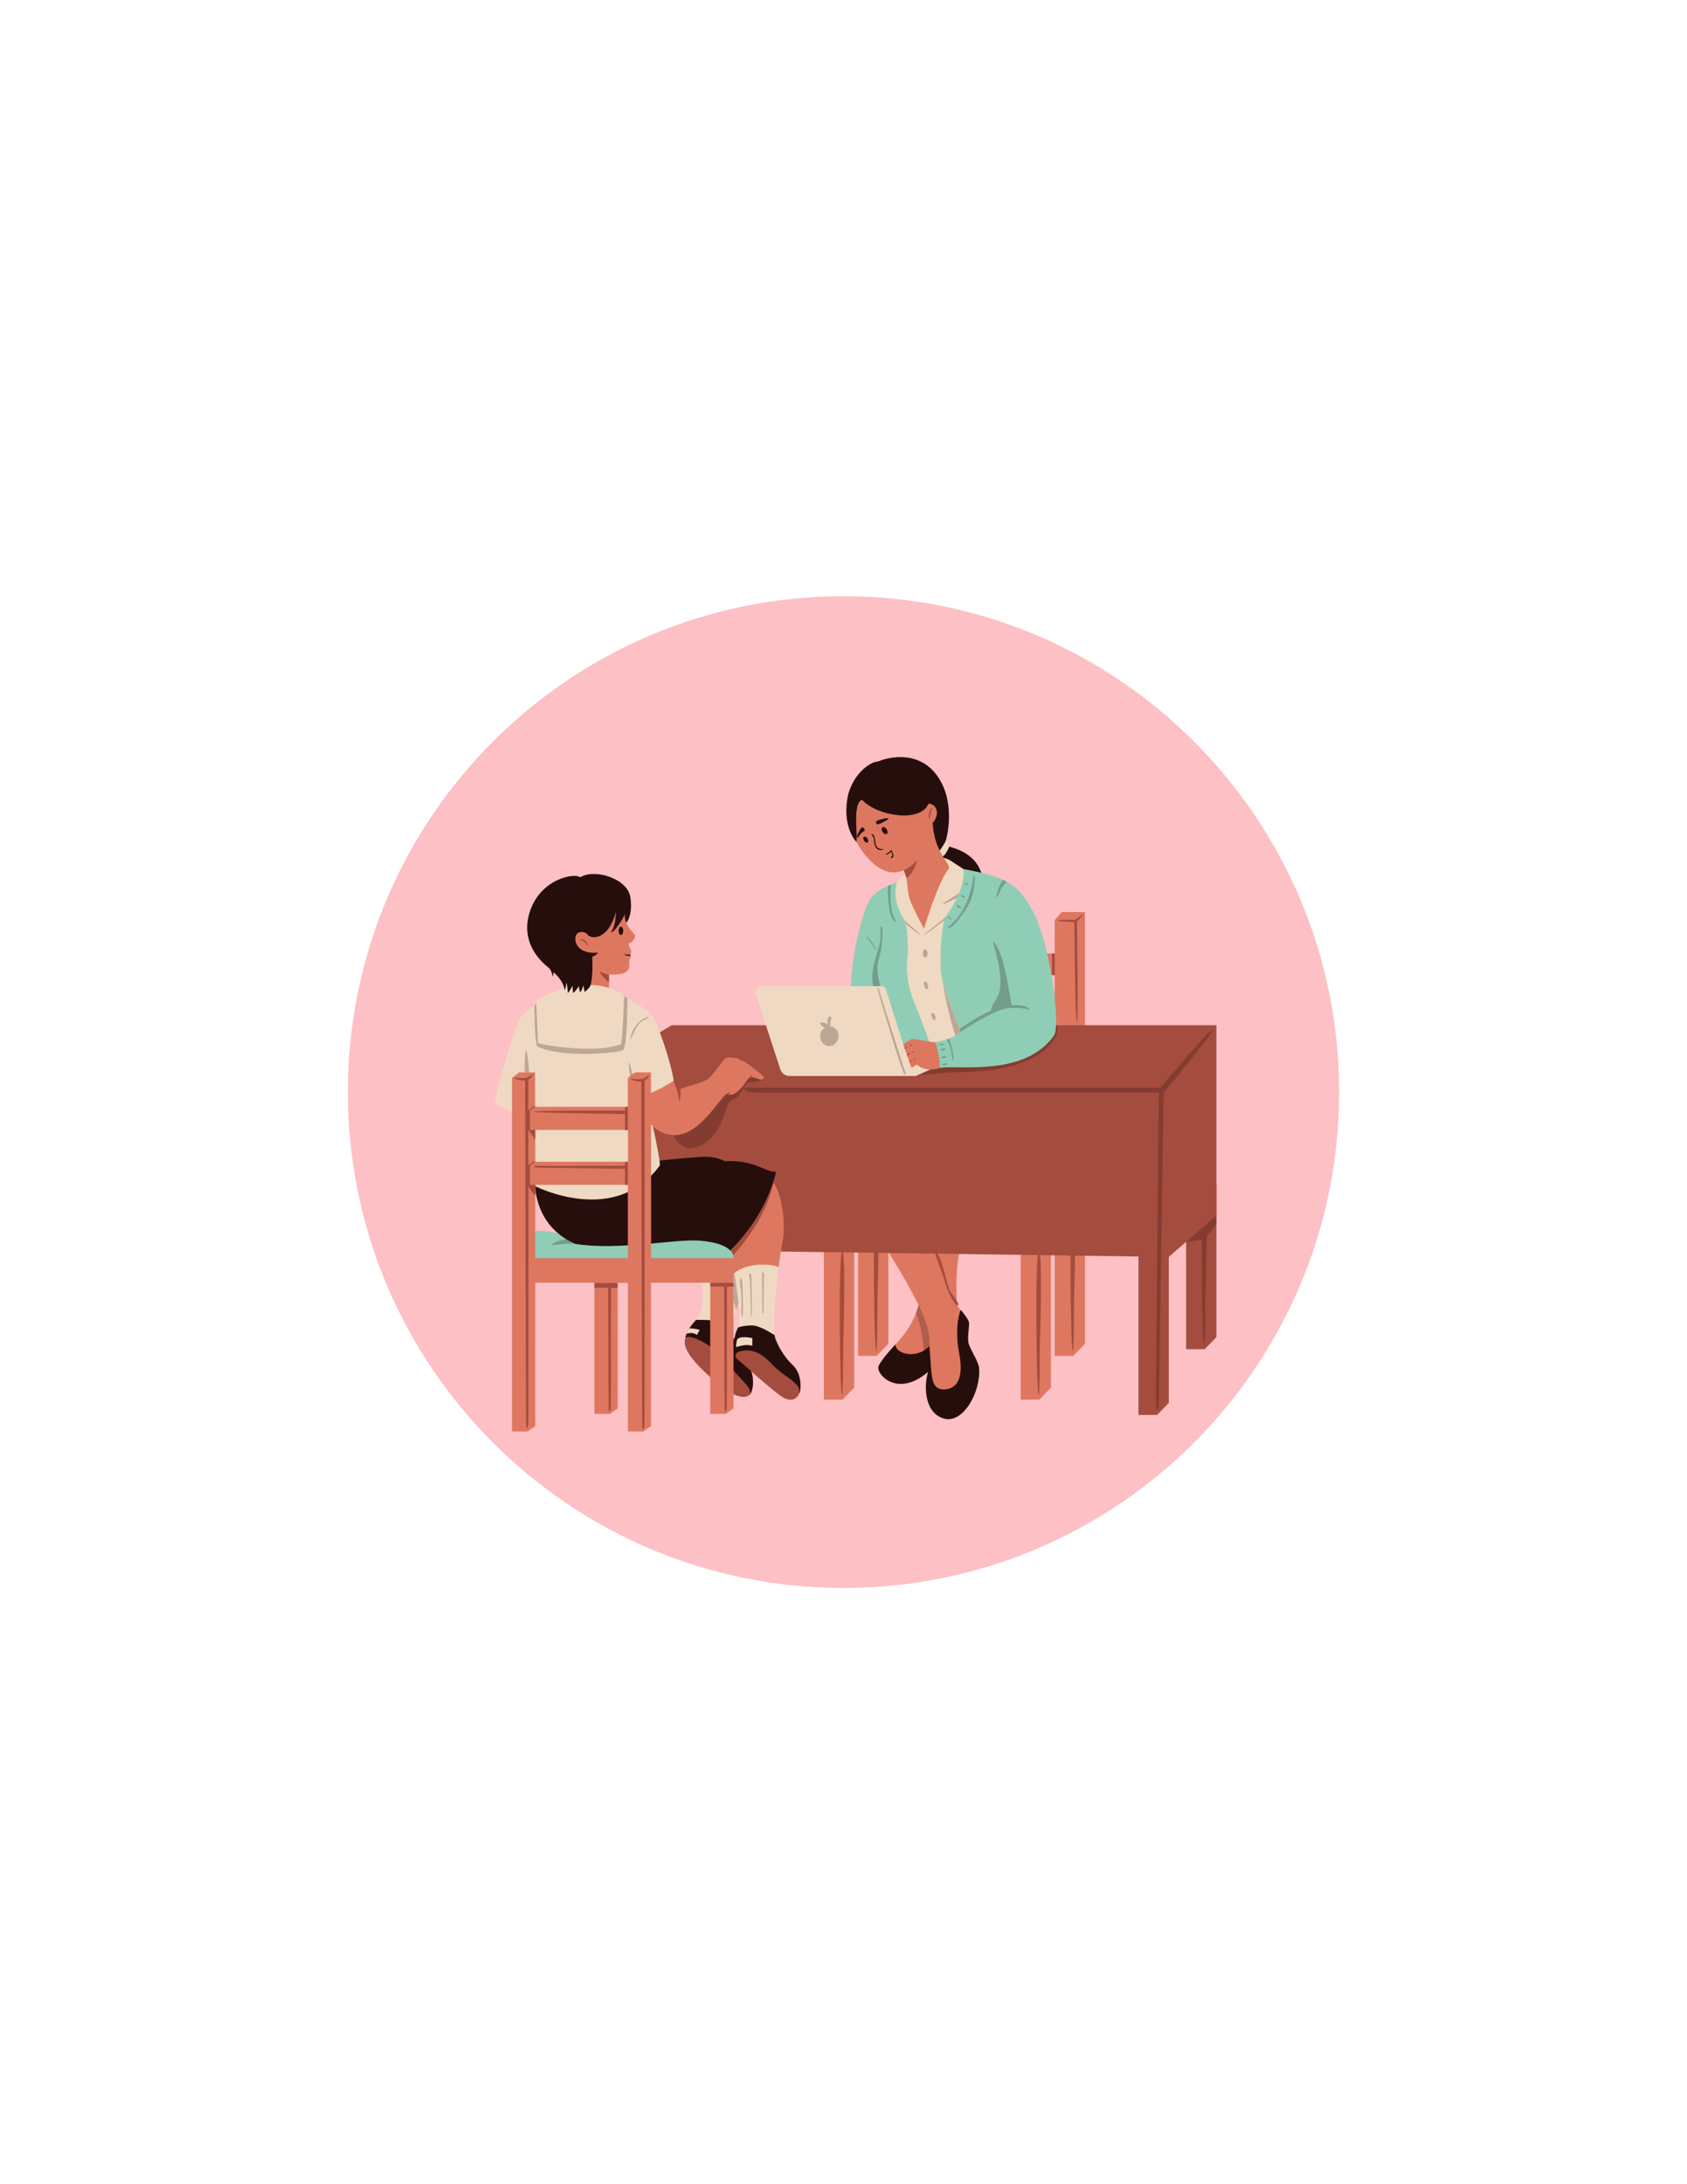<svg xmlns="http://www.w3.org/2000/svg" xmlns:xlink="http://www.w3.org/1999/xlink" width="816" zoomAndPan="magnify" viewBox="0 0 612 792" height="1056" preserveAspectRatio="xMidYMid meet" version="1.0"><defs><clipPath id="2fea581bac"><path d="M 126.199 216.199 L 485.801 216.199 L 485.801 575.801 L 126.199 575.801 Z M 126.199 216.199 " clip-rule="nonzero"/></clipPath><clipPath id="18a1d91233"><path d="M 306 216.199 C 206.699 216.199 126.199 296.699 126.199 396 C 126.199 495.301 206.699 575.801 306 575.801 C 405.301 575.801 485.801 495.301 485.801 396 C 485.801 296.699 405.301 216.199 306 216.199 " clip-rule="nonzero"/></clipPath><clipPath id="c3259b67a7"><path d="M 217 371 L 441.328 371 L 441.328 456 L 217 456 Z M 217 371 " clip-rule="nonzero"/></clipPath><clipPath id="b13ccc7743"><path d="M 264 429 L 441.328 429 L 441.328 514 L 264 514 Z M 264 429 " clip-rule="nonzero"/></clipPath><clipPath id="eb00f9f12d"><path d="M 179.578 304 L 350 304 L 350 489 L 179.578 489 Z M 179.578 304 " clip-rule="nonzero"/></clipPath><clipPath id="81c63d0cc2"><path d="M 190 317 L 441.328 317 L 441.328 512 L 190 512 Z M 190 317 " clip-rule="nonzero"/></clipPath><clipPath id="9a6129c0c2"><path d="M 185 290 L 345 290 L 345 519.207 L 185 519.207 Z M 185 290 " clip-rule="nonzero"/></clipPath></defs><rect x="-61.2" width="734.4" fill="#ffffff" y="-79.2" height="950.4" fill-opacity="1"/><rect x="-61.2" width="734.4" fill="#ffffff" y="-79.2" height="950.4" fill-opacity="1"/><rect x="-61.2" width="734.4" fill="#ffffff" y="-79.2" height="950.4" fill-opacity="1"/><g clip-path="url(#2fea581bac)"><g clip-path="url(#18a1d91233)"><path fill="#fcc0c5" d="M 126.199 216.199 L 485.801 216.199 L 485.801 575.801 L 126.199 575.801 Z M 126.199 216.199 " fill-opacity="1" fill-rule="nonzero"/></g></g><path fill="#8fcdb6" d="M 190.355 447.195 C 190.355 447.195 196.008 444.215 208.723 449.234 C 217.566 452.684 250.535 443.379 257.023 445.992 C 260.738 446.723 264.035 450.488 265.395 453.574 C 265.867 454.566 273.559 460.996 273.559 461.727 C 273.559 462.043 265.137 456.969 263.305 457.391 C 250.012 460.316 193.445 464.445 191.664 459.062 C 189.625 452.945 190.355 447.195 190.355 447.195 Z M 190.355 447.195 " fill-opacity="1" fill-rule="nonzero"/><path fill="#260e0d" d="M 348.547 475.008 C 348.547 475.008 351.113 477.934 351.477 479.348 C 351.844 480.758 350.691 485.148 351.477 487.449 C 352.262 489.75 355.09 493.984 355.191 496.074 C 355.875 504.754 349.281 516.727 342.059 514.27 C 334.836 511.809 335.309 501.301 336.723 497.434 C 325.367 507.156 317.57 498.008 318.719 495.344 C 319.871 492.676 324.895 487.449 324.895 487.449 Z M 267.91 481.227 C 266.863 482.535 266.391 485.672 266.391 485.672 L 265.449 484.051 C 265.031 483.32 264.297 482.168 263.879 481.438 C 263.723 481.176 263.566 480.863 263.355 480.652 C 263.094 480.34 262.727 480.184 262.414 479.922 C 261.578 479.293 261.105 478.301 260.531 477.465 C 259.953 476.629 259.066 475.789 258.02 475.738 C 257.652 475.738 257.285 475.844 256.918 475.949 C 255.246 476.469 253.883 477.465 252.574 478.562 C 252.574 478.562 248.914 482.168 248.598 485.305 C 248.598 485.305 269.637 506.793 271.727 505.852 C 273.297 505.172 273.82 499.316 272.148 496.492 C 275.078 495.188 289.312 505.852 289.938 505.223 C 290.566 504.598 291.195 498.324 287.586 494.977 C 283.973 491.633 281.305 486.402 280.938 484.051 C 278.898 477.777 268.953 479.922 267.91 481.227 Z M 267.91 481.227 " fill-opacity="1" fill-rule="nonzero"/><path fill="#de7760" d="M 393.602 330.719 L 393.602 383.988 L 382.613 383.988 L 382.613 353.617 L 351.27 353.617 L 351.27 345.773 L 382.613 345.773 L 382.613 333.594 L 385.176 330.719 Z M 311.289 491.633 L 318.039 491.633 L 322.277 487.238 L 322.277 431.719 L 311.289 431.719 Z M 298.887 507.523 L 305.637 507.523 L 309.875 503.133 L 309.875 447.559 L 298.887 447.559 Z M 370.266 507.523 L 377.016 507.523 L 381.254 503.133 L 381.254 447.559 L 370.266 447.559 Z M 382.613 491.633 L 389.363 491.633 L 393.602 487.238 L 393.602 431.719 L 382.613 431.719 Z M 335.465 445.992 C 335.359 446.203 335.203 447.926 334.992 450.383 C 330.809 450.957 322.332 453.992 322.332 453.992 C 322.332 453.992 329.344 465.125 333.215 473.281 C 332.43 476.418 330.336 481.805 324.844 487.5 C 324.633 490.691 332.324 493.25 337.141 488.078 C 337.508 491.684 337.609 494.871 337.82 496.809 C 338.188 500.309 338.449 503.812 342.426 503.812 C 346.402 503.812 349.906 500.676 347.973 490.793 C 346.035 480.914 348.496 475.008 348.496 475.008 C 348.129 474.59 347.656 474.012 347.188 473.387 C 346.926 468.629 346.402 457.703 349.07 450.277 C 351.895 442.387 335.832 445.262 335.465 445.992 Z M 335.465 445.992 " fill-opacity="1" fill-rule="nonzero"/><g clip-path="url(#c3259b67a7)"><path fill="#a44c3d" d="M 219.66 434.91 L 217.148 387.805 L 243.629 371.758 L 441.273 371.758 L 441.273 440.66 L 424.008 455.77 L 274.031 453.676 Z M 219.66 434.91 " fill-opacity="1" fill-rule="nonzero"/></g><path fill="#de7760" d="M 283.766 451.012 C 283.293 453.363 282.875 456.293 282.457 459.426 C 266.391 474.535 254.668 465.23 254.461 463.402 C 254.406 462.773 254.355 462.355 254.355 462.355 C 254.355 462.355 254.93 462.145 258.594 459.219 C 261.473 458.121 266.129 456.188 266.129 456.188 C 266.129 455.82 266.078 455.508 266.023 455.191 C 275.496 442.125 276.961 439.457 280.414 429 C 282.09 429.523 285.754 440.922 283.766 451.012 Z M 283.766 451.012 " fill-opacity="1" fill-rule="nonzero"/><g clip-path="url(#b13ccc7743)"><path fill="#a44c3d" d="M 264.977 453.414 C 270.684 447.664 276.91 439.457 280.363 429 C 280.625 429.055 278.637 441.289 265.973 455.191 C 265.816 454.512 265.5 453.938 264.977 453.414 Z M 424.008 453.156 L 413.016 453.156 L 413.016 513.066 L 419.766 513.066 L 424.008 508.676 Z M 441.273 429.316 L 430.285 429.316 L 430.285 489.227 L 437.035 489.227 L 441.273 484.836 Z M 441.273 429.316 " fill-opacity="1" fill-rule="nonzero"/></g><path fill="#260e0d" d="M 337.141 488.023 C 336.512 488.703 335.832 489.277 335.098 489.695 C 334.891 486.246 334.211 480.602 332.273 476.156 C 332.691 475.059 333.004 474.066 333.215 473.23 C 333.266 473.23 337.926 482.168 337.141 488.023 Z M 332.168 390.105 C 332.168 390.105 338.449 389.113 345.879 388.852 C 353.309 388.59 376.176 388.852 383.137 375.52 C 383.66 374.16 383.816 372.906 383.766 371.809 L 340.07 371.809 Z M 332.168 390.105 " fill-opacity="0.247" fill-rule="nonzero"/><path fill="#a44c3d" d="M 268.012 490.113 C 273.613 488.496 277.066 491.473 280.414 495.027 C 283.766 498.586 288.789 500.781 289.781 503.34 C 290.777 505.902 287.949 509.512 283.293 506.215 C 278.637 502.922 270.105 494.926 267.961 493.305 C 265.293 491.215 268.012 490.113 268.012 490.113 Z M 262.047 503.027 C 267.332 507.262 271.832 507.262 272.148 505.016 C 272.461 502.766 267.805 499.578 263.199 493.461 C 258.594 487.293 249.277 483.215 248.598 485.305 C 247.344 489.07 251.895 494.82 262.047 503.027 Z M 389.73 334.324 C 389.73 334.324 390.043 371.391 390.672 370.816 C 391.301 370.242 390.672 334.168 390.672 334.168 C 390.672 334.168 393.184 331.711 392.816 331.605 C 392.453 331.504 390.516 333.543 389.781 333.543 C 389.051 333.543 383.766 333.543 383.766 333.543 C 382.719 334.168 389.73 334.324 389.73 334.324 Z M 381.672 345.723 L 381.672 353.562 L 382.613 353.562 C 382.613 353.562 382.664 345.93 382.613 345.723 Z M 381.672 345.723 " fill-opacity="1" fill-rule="nonzero"/><path fill="#260e0d" d="M 356.344 318.016 C 356.188 318.641 355.559 319.059 354.879 319.164 C 354.25 319.32 353.57 319.219 352.941 319.113 C 350.328 318.746 347.711 318.539 345.094 318.434 C 342.688 318.383 340.121 318.383 338.027 317.125 C 336.93 316.445 336.094 315.504 335.098 314.668 C 334.156 313.832 333.004 313.102 331.699 313.102 C 330.285 313.047 328.977 313.887 327.668 314.461 C 325.105 315.504 321.91 315.453 319.66 313.781 C 318.773 313.152 318.039 312.266 317.309 311.48 C 315.215 309.18 313.066 307.035 310.555 305.156 C 310.555 305.156 305.062 299.457 307.781 287.746 C 310.453 278.91 316.941 275.984 318.457 276.141 C 324.059 273.84 334.574 272.586 340.699 282.359 C 346.82 292.137 343.211 304.477 343.211 304.477 C 343.211 304.477 342.688 306.461 344.359 306.984 C 346.035 307.508 353.203 309.18 355.715 315.766 C 356.031 316.551 356.605 317.23 356.344 318.016 Z M 208.828 451.062 C 224.316 453.52 245.094 449.18 253.727 449.859 C 259.59 450.332 263.25 451.637 264.926 453.469 C 271.363 446.984 278.48 437.418 281.566 424.926 C 277.434 425.082 274.082 420.531 262.938 421.055 C 262.938 421.055 259.484 419.07 254.406 419.488 C 249.332 419.906 237.086 420.691 233.215 422.047 L 194.125 430.047 C 194.176 430.047 194.07 444.844 208.828 451.062 Z M 208.828 451.062 " fill-opacity="1" fill-rule="nonzero"/><path fill="#8fcdb6" d="M 349.594 315.141 C 366.707 318.223 370.211 321.465 375.812 332.652 C 382.09 347.969 384.496 372.281 382.402 375.469 C 371.625 390.578 348.129 386.027 340.855 387.23 C 340.855 387.23 309.457 381.168 308.672 364.648 C 307.887 348.129 312.965 330.613 315.477 326.328 C 317.988 322.039 325.418 319.949 325.418 319.949 L 330.18 318.852 Z M 349.594 315.141 " fill-opacity="1" fill-rule="nonzero"/><g clip-path="url(#eb00f9f12d)"><path fill="#efd9c2" d="M 343.156 304.734 C 343.156 304.734 344.309 306.199 344.359 306.984 C 344.359 306.984 343.156 310.07 342.059 310.434 C 340.906 310.801 340.488 309.023 340.488 309.023 C 340.488 309.023 343 305.52 343.156 304.734 Z M 328.402 316.5 C 328.402 316.707 325.418 320 325.418 320 C 325.418 320 323.062 325.543 327.824 333.125 C 329.395 335.32 329.605 344.992 329.188 347.188 C 328.766 349.383 328.766 356.336 331.383 362.766 C 334.051 369.195 337.191 377.926 337.191 377.926 C 337.191 377.926 343.891 378.137 348.547 374.059 C 348.547 374.059 342.477 359.734 341.484 353.406 C 340.488 347.133 342.059 333.332 342.895 332.496 C 343.734 331.66 350.43 322.25 349.543 315.141 C 349.543 315.141 345.406 312.473 344.832 312.055 C 344.258 311.637 342.426 311.062 342.426 311.062 Z M 335.777 382.891 L 327.719 378.711 L 321.336 358.582 C 321.125 357.957 320.605 357.59 319.977 357.59 L 276.438 357.59 C 274.867 357.59 273.719 359.156 274.238 360.676 L 283.082 387.754 C 283.555 389.219 284.914 390.16 286.434 390.16 L 332.273 390.16 L 337.348 387.859 Z M 244.414 391.883 C 243.156 384.043 238.344 370.504 236.512 368.148 C 234.68 365.797 226.41 361.301 226.41 361.301 C 226.41 361.301 225.68 360.414 225.262 360.047 C 224.84 359.68 220.863 358.27 220.863 358.27 C 220.863 358.27 210.922 354.086 208.672 354.504 C 206.422 354.922 205.008 355.027 204.59 358.164 C 204.59 358.164 197.105 360.934 195.117 362.555 L 194.594 364.176 C 194.594 364.176 189.832 367.051 188.523 369.406 C 187.27 371.703 180.152 393.715 179.578 399.777 C 179.578 399.777 183.449 403.176 190.617 404.797 L 194.125 430.098 C 194.125 430.098 223.062 445 239.391 422.57 C 239.391 418.703 234.887 399.777 234.887 399.777 Z M 282.457 459.426 C 281.094 458.906 279.578 458.695 278.113 458.59 C 273.508 458.328 268.535 459.324 265.238 462.562 C 264.664 463.141 264.141 463.715 263.461 464.133 C 261.316 465.281 258.805 463.871 256.395 463.504 C 255.77 463.402 255.141 463.402 254.512 463.453 C 254.723 465.336 255.086 469.359 254.879 472.445 C 254.723 474.691 252.574 478.613 252.574 478.613 C 252.574 478.613 255.035 478.508 257.598 478.719 C 260.164 478.926 265.449 484.102 265.449 484.102 C 264.875 480.34 267.91 472.395 267.91 472.395 C 268.59 474.641 267.91 481.281 267.91 481.281 C 267.91 481.281 269.898 480.602 272.828 480.602 C 275.758 480.602 280.938 484.102 280.938 484.102 C 280.469 481.906 281.199 469.621 282.457 459.426 Z M 267.02 488.496 C 267.02 488.496 270.316 487.188 272.934 487.973 L 272.934 485.199 C 272.934 485.199 267.75 484 267.281 486.09 C 267.227 486.508 266.914 488.078 267.02 488.496 Z M 252.836 484.051 L 253.832 482.223 C 253.832 482.223 251.789 481.594 250.012 481.699 C 249.594 482.324 249.227 483.004 248.965 483.684 C 249.438 483.477 251.215 482.902 252.836 484.051 Z M 252.836 484.051 " fill-opacity="1" fill-rule="nonzero"/></g><path fill="#260e0d" d="M 214.27 357.223 C 214.113 357.957 212.281 359.68 212.125 359.629 C 211.969 359.578 211.656 357.277 211.656 357.277 C 211.656 357.277 210.871 359.734 210.504 359.68 C 210.137 359.629 210.031 357.59 210.031 357.59 C 210.031 357.59 208.254 360.098 207.992 359.996 C 207.73 359.891 207.73 357.434 207.73 357.434 C 207.73 357.434 206.211 360.152 206.055 359.996 C 205.898 359.891 206.055 358.426 205.48 356.336 C 205.48 356.336 205.113 359.262 204.801 358.898 C 204.379 355.395 200.77 352.52 200.77 352.52 C 200.77 352.52 200.719 354.035 200.562 354.035 C 200.402 354.035 200.195 351.945 199.199 351.055 C 198.207 350.168 188.367 343.215 192.082 330.98 C 195.801 318.746 208.359 316.344 210.504 318.121 C 215.734 314.824 227.613 318.59 228.66 325.23 C 229.707 331.867 227.25 334.586 227.25 334.586 " fill-opacity="1" fill-rule="nonzero"/><g clip-path="url(#81c63d0cc2)"><path fill="#260e0d" d="M 362.832 358.008 C 363.148 353.98 362.57 349.695 360.375 342.273 C 359.852 340.391 361.473 342.273 363.043 346.191 C 364.457 349.695 366.602 361.93 367.02 364.492 C 373.09 364.23 373.824 366.215 373.246 366.109 C 372.617 366.008 369.531 364.855 364.508 365.797 C 359.535 366.789 348.547 374.109 348.547 374.109 C 347.918 374.633 347.293 375.102 346.609 375.52 C 344.359 369.039 342.688 360.516 341.848 355.5 C 343.262 361.195 346.871 370.188 348.078 373.117 C 348.078 373.117 353.727 369.039 359.484 366.477 C 359.797 363.551 362.52 362.035 362.832 358.008 Z M 361.945 325.02 C 362.309 324.234 362.625 323.398 362.988 322.617 C 363.512 321.52 364.297 320.523 365.242 319.738 C 364.82 319.531 364.402 319.27 363.934 319.059 C 362.57 320.84 361.734 323.035 361.473 325.23 C 361.684 325.387 361.84 325.176 361.945 325.02 Z M 344.047 336.051 C 343.262 336.941 345.145 336.68 347.188 334.062 C 349.227 331.449 352.211 328 353.152 322.93 C 354.094 317.859 353.309 316.395 353.152 317.492 C 353.152 317.543 352.262 329.883 344.047 336.051 Z M 345.094 333.594 C 345.145 333.438 345.145 333.281 345.043 333.125 C 344.938 332.965 344.832 332.863 344.727 332.758 C 344.52 332.547 344.309 332.34 344.047 332.184 C 343.523 332.602 345.094 333.594 345.094 333.594 Z M 347.031 328.469 C 347.188 329.047 348.285 329.309 348.809 329.309 C 348.758 329.098 348.547 328.941 348.34 328.785 C 348.078 328.629 346.871 327.738 347.031 328.469 Z M 349.961 325.543 C 350.066 325.492 350.117 325.387 350.066 325.281 C 350.012 325.176 349.961 325.125 349.855 325.02 C 349.488 324.707 348.965 324.496 348.441 324.602 L 348.441 324.707 C 348.809 325.02 349.227 325.332 349.699 325.492 C 349.805 325.543 349.906 325.594 349.961 325.543 Z M 351.113 320.891 C 351.215 320.84 351.32 320.734 351.27 320.629 C 351.27 320.578 351.164 320.473 351.113 320.473 C 350.746 320.211 350.223 320.16 349.805 320.418 L 349.75 320.523 C 350.066 320.734 350.379 320.84 350.746 320.941 C 350.902 320.941 351.008 320.941 351.113 320.891 Z M 347.188 325.543 C 347.449 325.02 347.656 324.496 347.918 323.922 C 346.402 324.863 342.059 327.477 342.008 327.844 C 342.008 328.156 345.461 326.434 347.188 325.543 Z M 342.531 333.699 C 342.633 333.227 342.738 332.914 342.844 332.707 C 342.738 332.914 335.203 338.664 335.203 339.031 C 335.203 339.344 340.75 335.059 342.531 333.699 Z M 333.895 339.031 C 334 338.77 328.297 334.062 328.141 333.594 C 328.297 333.961 328.504 334.484 328.609 335.059 C 330.441 336.52 333.844 339.238 333.895 339.031 Z M 324.895 333.855 C 322.016 328.68 323.273 320.785 323.273 320.785 L 322.172 321.258 C 322.172 321.258 321.859 324.445 322.594 329.309 C 323.273 334.117 325.312 334.797 324.895 333.855 Z M 316.418 342.43 C 316.785 342.898 317.359 344.207 317.883 344.414 C 317.883 343.996 317.621 343.578 317.359 343.215 C 316.574 342.012 315.789 340.859 314.898 339.762 C 314.797 339.656 314.691 339.5 314.48 339.5 C 314.48 339.816 314.637 340.078 314.797 340.336 C 315.371 341.016 315.895 341.695 316.418 342.43 Z M 316.941 350.113 C 316.469 352.465 316.207 355.707 316.785 357.59 L 319.398 357.59 C 318.457 354.82 317.832 350.637 318.824 347.656 C 320.082 343.945 320.289 337.879 320.027 336.312 C 319.66 335.371 319.297 335.527 319.398 339.238 C 319.559 342.953 317.883 345.461 316.941 350.113 Z M 318.352 358.738 C 318.406 359.105 327.195 389.164 328.191 389.637 C 329.188 390.105 328.086 387.859 328.086 387.859 C 328.086 387.859 318.98 359.473 318.824 358.738 C 318.719 358.008 318.145 357.59 318.352 358.738 Z M 226.41 361.25 C 226.41 361.25 225.836 377.82 225.262 378.656 C 214.953 382.422 195.379 378.555 195.223 378.238 C 195.066 377.926 194.594 364.125 194.594 364.125 C 194.594 364.125 194.332 364.281 193.863 364.594 C 193.863 364.594 193.914 378.082 194.91 379.441 C 203.492 383.676 223.43 381.953 226.098 380.801 C 227.512 378.395 227.613 366.633 227.613 361.93 C 226.883 361.512 226.41 361.25 226.41 361.25 Z M 209.668 449.234 C 206.473 448.137 199.461 450.957 200.301 451.375 C 201.137 451.742 204.539 450.594 208.828 451.117 C 208.828 451.062 212.859 450.332 209.668 449.234 Z M 268.691 493.828 C 267.332 492.676 266.914 492.051 266.914 492.051 C 265.555 490.637 266.391 485.621 266.391 485.621 L 266.129 485.148 L 266.129 492.52 C 267.91 494.82 271.203 497.539 272.984 498.898 C 272.879 498.27 272.672 497.645 272.461 497.121 C 272.41 497.121 270.105 495.027 268.691 493.828 Z M 266.129 465.18 L 266.129 471.66 L 266.965 475.164 C 267.488 473.543 267.91 472.395 267.91 472.395 C 267.387 467.844 266.703 463.348 266.129 459.742 Z M 269.426 477.516 C 269.477 477.254 269.477 474.902 269.531 474.172 C 269.531 472.969 269.531 471.766 269.477 470.562 C 269.426 468.211 269.426 465.754 269.059 463.453 C 267.805 463.086 268.797 467.375 268.852 468.211 C 269.008 470.301 269.059 472.445 268.953 474.535 C 268.902 475.582 268.953 477.727 269.426 477.516 Z M 272.41 475.789 C 272.41 476.262 272.461 477.359 272.773 477.047 C 272.773 472.289 272.723 467.531 272.566 462.773 C 272.566 462.461 272.512 462.145 272.305 461.938 C 271.309 460.996 271.938 463.609 271.988 463.82 C 272.148 464.969 272.199 466.121 272.199 467.27 C 272.305 470.094 272.355 472.914 272.41 475.789 Z M 276.75 461.363 C 276.332 461.465 276.492 462.668 276.492 462.93 C 276.492 464.289 276.492 465.648 276.492 467.008 C 276.492 469.727 276.543 472.496 276.543 475.215 C 276.543 475.582 276.438 476.367 276.699 476.211 C 276.961 476.105 276.961 475.738 276.961 475.477 C 277.012 471.137 277.066 466.746 277.117 462.406 C 277.172 462.094 277.172 461.258 276.75 461.363 Z M 190.828 380.957 C 190.25 380.957 190.355 388.852 190.355 388.852 L 191.98 388.852 C 191.98 388.852 191.402 380.957 190.828 380.957 Z M 228.191 385.348 C 227.824 385.402 228.66 390.473 228.66 390.473 L 229.445 389.637 C 229.395 389.637 228.559 385.246 228.191 385.348 Z M 234.992 368.727 C 234.992 368.727 229.918 370.137 228.66 376.516 C 228.766 377.613 229.289 375.469 229.863 374.527 C 230.441 373.586 231.277 370.922 233.477 369.98 C 235.672 369.039 235.57 368.465 234.992 368.727 Z M 341.273 351.211 Z M 340.594 378.918 C 340.594 378.973 340.699 378.973 340.75 378.973 C 341.273 379.023 341.848 378.973 342.32 378.762 C 342.426 378.711 342.531 378.656 342.582 378.555 C 342.008 378.293 341.273 378.5 340.699 378.711 C 340.645 378.816 340.594 378.867 340.594 378.918 Z M 341.641 381.012 C 342.008 380.957 342.371 380.852 342.738 380.645 C 343.055 380.434 343 380.176 342.688 380.121 C 342.32 380.07 341.746 380.332 341.484 380.539 C 341.379 380.594 341.223 380.75 341.273 380.852 C 341.273 381.012 341.484 381.012 341.641 381.012 Z M 341.746 383.73 C 342.008 383.781 343.734 383.625 343.262 383.102 C 342.949 382.734 341.746 383.102 341.535 383.414 C 341.484 383.469 341.484 383.57 341.535 383.625 C 341.641 383.73 341.691 383.73 341.746 383.73 Z M 342.059 386.238 C 342.32 386.289 343.836 386.238 343.574 385.77 C 343.367 385.297 342.27 385.715 342.008 385.871 C 341.902 385.926 341.797 386.027 341.848 386.133 C 341.848 386.188 341.953 386.238 342.059 386.238 Z M 345.723 384.566 C 345.93 384.461 345.93 384.199 345.93 383.988 C 345.879 381.953 345.305 380.016 344.781 378.031 C 344.621 377.559 344.52 377.039 344.258 376.617 C 344.152 376.672 343.316 376.934 343.316 376.934 C 344.781 378.867 345.145 381.324 345.461 383.73 C 345.512 384.043 345.566 384.305 345.723 384.566 Z M 299.254 372.645 C 298.992 372.801 298.73 373.012 298.52 373.223 C 297.789 374.004 297.422 375.156 297.578 376.254 C 297.734 377.297 298.258 378.238 299.148 378.816 C 300.039 379.391 301.191 379.496 302.133 379.074 C 302.395 378.918 302.656 378.762 302.863 378.555 C 303.859 377.664 304.383 376.254 304.172 374.945 C 303.91 373.379 302.602 372.332 301.191 372.227 C 301.137 371.129 301.348 370.086 301.609 368.934 C 301.398 368.672 301.031 368.621 300.719 368.621 C 300.352 369.09 300.246 369.664 300.195 370.242 C 300.195 370.711 300.195 371.129 300.246 371.602 C 299.984 371.285 299.672 371.078 299.305 370.922 C 298.73 370.66 298.051 370.66 297.473 370.922 C 297.789 371.758 298.469 372.383 299.254 372.645 Z M 335.621 347.238 C 336.094 347.238 336.355 346.77 336.461 346.297 C 336.617 345.617 336.512 344.414 335.621 344.312 C 334.574 344.207 334.785 345.566 334.891 346.246 C 334.891 346.664 335.152 347.188 335.621 347.238 Z M 335.676 355.863 C 334.734 355.812 335.309 357.746 335.516 358.164 C 335.621 358.32 335.727 358.477 335.883 358.582 C 336.039 358.688 336.25 358.738 336.406 358.637 C 336.617 358.531 336.668 358.27 336.723 358.059 C 336.773 357.539 336.461 355.969 335.676 355.863 Z M 338.133 367.312 C 337.453 367.574 338.082 368.934 338.289 369.301 C 338.449 369.613 338.762 369.926 339.074 369.926 C 339.336 369.613 339.441 369.145 339.391 368.727 C 339.336 368.254 338.762 367.051 338.133 367.312 Z M 439.703 373.535 C 438.133 373.797 421.023 394.395 421.023 394.395 C 421.023 394.395 272.305 394.395 270.684 394.395 C 269.059 394.395 269.426 396.172 274.711 396.172 C 279.996 396.172 418.145 396.016 420.395 396.172 C 420.395 396.172 419.242 509.039 419.348 510.398 C 419.453 511.758 420.395 510.816 420.395 509.719 C 420.395 508.57 422.121 396.223 422.121 396.223 C 422.121 396.223 441.273 373.273 439.703 373.535 Z M 270.891 393.086 C 271.102 392.879 271.309 392.719 271.57 392.562 C 271.988 392.406 272.41 392.406 272.879 392.406 C 273.508 392.406 275.969 392.301 276.176 391.52 C 276.176 391.465 276.176 391.414 276.176 391.363 C 275.234 391.363 273.926 390.734 273.195 390.578 C 272.148 390.367 271.465 391.047 271.465 391.047 C 268.379 396.016 265.395 397.793 263.773 396.484 C 261 398.105 253.832 411.801 244.516 411.539 C 244.727 412.273 244.938 413.004 245.406 413.578 C 246.559 414.992 248.754 416.559 250.535 416.402 C 253.883 416.09 259.746 414.051 263.355 402.445 C 263.773 401.191 264.141 399.832 265.238 399.047 C 265.656 398.734 266.18 398.574 266.602 398.367 C 268.641 397.32 269.27 394.707 270.891 393.086 Z M 437.664 443.848 L 436.406 444.945 L 430.285 450.332 L 436.043 449.652 C 435.883 465.125 436.305 487.762 436.879 487.605 C 437.352 486.926 437.246 470.145 437.352 467.426 C 437.402 465.961 437.664 456.656 437.715 448.449 L 441.328 443.797 L 441.328 440.66 Z M 437.664 443.848 " fill-opacity="0.247" fill-rule="nonzero"/></g><g clip-path="url(#9a6129c0c2)"><path fill="#de7760" d="M 327.879 315.504 C 318.25 319.949 310.609 305.156 310.609 305.156 C 311.445 304.16 308.988 290.988 312.805 290.047 C 318.145 296.004 334.105 298.41 336.824 291.406 C 339.809 291.457 341.168 295.273 338.344 298.41 C 338.973 308.918 344.309 312.527 344.309 314.824 C 340.281 319.531 335.203 336.781 335.203 336.781 C 335.203 336.781 331.75 330.508 330.23 326.59 C 328.766 322.617 329.707 319.898 327.879 315.504 Z M 330.859 376.777 C 329.812 376.984 327.668 378.711 327.668 378.711 L 330.703 387.285 C 330.703 387.285 332.43 385.82 332.902 386.238 C 334.523 387.805 338.082 388.328 340.855 387.285 C 341.324 383.414 339.285 377.926 339.285 377.926 C 337.453 378.031 331.961 376.516 330.859 376.777 Z M 277.066 391.047 C 276.281 392.039 274.188 390.84 273.141 390.629 C 272.094 390.422 271.414 391.102 271.414 391.102 C 268.328 396.066 265.344 397.844 263.723 396.535 C 260.895 398.211 253.309 412.797 243.523 411.539 C 240.488 411.176 238.082 409.66 236.195 407.828 L 236.195 456.188 L 266.078 456.188 L 266.078 510.711 L 263.25 512.699 L 257.652 512.699 L 257.652 465.125 L 236.145 465.125 L 236.145 517.09 L 233.32 519.078 L 227.773 519.078 L 227.773 465.18 L 224.055 465.18 L 224.055 510.711 L 221.23 512.699 L 215.633 512.699 L 215.633 465.125 L 194.176 465.125 L 194.176 517.09 L 191.352 519.078 L 185.75 519.078 L 185.75 390.84 L 188.367 388.852 L 194.125 388.852 L 194.125 401.348 C 194.125 401.348 222.488 401.348 227.773 401.348 L 227.773 390.84 L 230.387 388.852 L 236.145 388.852 L 236.145 396.277 C 240.539 394.551 244.359 391.883 244.359 391.883 L 245.668 395.598 C 247.027 394.027 255.297 393.035 257.547 390.684 C 258.281 389.898 261.68 385.402 262.676 384.199 C 263.723 382.996 265.188 383.414 265.918 383.52 C 266.652 383.57 267.805 383.625 268.223 384.199 C 268.59 384.773 269.215 384.41 270.105 384.984 C 270.996 385.559 273.613 387.441 274.031 387.859 C 274.5 388.277 277.434 390.262 277.066 391.047 Z M 227.773 429.629 L 194.176 429.629 L 194.176 456.188 L 227.773 456.188 Z M 227.773 409.711 L 194.176 409.711 L 194.176 421.266 C 194.176 421.266 222.539 421.266 227.824 421.266 L 227.824 409.711 Z M 216.941 345.41 C 216.941 345.41 216.156 346.664 214.848 346.871 C 215.215 353.879 214.27 357.172 214.27 357.172 C 217.727 357.172 220.918 358.219 220.918 358.219 L 220.918 353.355 C 220.918 353.355 222.59 353.512 224.789 353.199 C 229.863 352.625 227.719 348.336 228.504 347.605 C 229.289 346.82 228.504 346.035 228.504 346.035 C 229.918 344.781 227.93 343.895 228.086 342.062 C 229.5 341.801 230.91 339.711 230.125 338.77 C 229.34 337.828 226.621 335.477 226.621 331.449 C 225.992 333.488 223.43 336.73 222.906 337.254 C 222.434 337.828 221.387 338.352 221.703 337.879 C 223.375 335.844 223.48 330.668 223.48 330.668 C 220.34 341.695 213.957 340.285 213.172 338.926 C 212.387 337.566 208.41 337.148 208.723 340.758 C 209.039 344.363 212.961 345.93 216.941 345.41 Z M 216.941 345.41 " fill-opacity="1" fill-rule="nonzero"/></g><path fill="#a44c3d" d="M 318.352 469.832 C 318.25 472.551 318.352 489.332 317.883 490.012 C 317.047 490.219 316.469 439.145 317.883 437.836 C 319.297 436.531 318.457 467.113 318.352 469.832 Z M 341.117 456.551 C 339.965 453.992 339.129 453.102 339.285 454.512 C 339.496 455.926 341.953 461.57 342.793 464.863 C 343.629 468.211 346.035 472.652 347.188 473.387 C 348.758 473.543 345.723 469.727 344.781 468.367 C 343.836 467.059 342.215 459.062 341.117 456.551 Z M 332.48 312.109 C 332.117 312.211 331.332 313.988 327.879 315.559 C 328.297 316.5 328.559 317.387 328.766 318.223 C 331.438 317.18 332.797 312.004 332.48 312.109 Z M 338.082 293.078 C 337.086 293.652 336.617 295.848 337.086 296.895 C 337.402 297.262 337.348 296.633 337.402 295.902 C 337.402 295.586 337.715 293.969 338.082 293.602 C 338.344 293.34 338.5 292.973 338.082 293.078 Z M 330.023 381.742 C 329.918 381.691 329.395 382.109 329.027 382.422 L 329.188 382.891 C 329.762 382.473 330.336 381.848 330.023 381.742 Z M 329.969 385.035 L 330.129 385.453 C 330.547 384.93 330.859 384.512 330.754 384.461 C 330.598 384.41 330.285 384.668 329.969 385.035 Z M 329.188 379.285 C 328.926 379.18 328.191 380.121 328.191 380.121 L 328.297 380.488 C 328.82 379.914 329.289 379.336 329.188 379.285 Z M 331.906 383.73 C 331.75 383.73 331.594 383.832 331.539 383.988 C 331.539 384.043 331.488 384.094 331.488 384.148 C 331.488 384.199 331.539 384.25 331.594 384.25 C 331.645 384.25 331.699 384.25 331.75 384.25 C 331.855 384.199 332.012 384.148 332.062 384.043 C 332.117 383.988 332.117 383.988 332.117 383.938 C 332.117 383.887 332.062 383.832 332.012 383.781 C 332.062 383.73 332.012 383.73 331.906 383.73 Z M 331.801 381.375 C 331.699 381.273 331.539 381.219 331.383 381.273 C 331.227 381.273 331.07 381.375 330.965 381.48 C 330.914 381.531 330.914 381.586 330.965 381.637 C 330.965 381.691 331.016 381.691 331.07 381.691 C 331.332 381.742 331.645 381.586 331.801 381.375 Z M 330.754 378.656 Z M 330.598 378.711 L 330.754 378.711 C 330.703 378.656 330.652 378.656 330.598 378.711 Z M 330.754 378.656 C 330.492 378.656 330.18 378.867 330.129 379.129 C 330.23 379.18 330.391 379.18 330.547 379.129 C 330.652 379.129 330.754 379.074 330.809 378.973 C 330.859 378.867 330.914 378.762 330.859 378.656 C 330.859 378.711 330.809 378.656 330.754 378.656 Z M 235.309 389.949 C 234.941 389.898 234.051 390.996 232.797 391.258 C 231.539 391.52 228.871 391.102 228.871 391.102 C 227.98 391.203 230.648 392.355 232.637 392.145 C 232.637 398.941 232.898 516.359 233.004 517.562 C 233.109 518.762 233.684 517.77 233.789 517.039 C 233.895 516.305 233.844 397.688 233.844 391.883 C 235.098 391.203 235.57 390.004 235.309 389.949 Z M 226.727 402.758 C 220.969 402.707 193.809 402.602 193.234 403.176 C 193.129 403.488 220.918 403.855 226.727 403.961 L 226.727 409.762 L 227.773 409.762 L 227.773 401.398 L 226.727 401.398 Z M 194.176 429.629 L 192.242 429.629 L 192.242 422.676 L 194.176 421.211 C 194.176 420.637 192.137 422.207 191.664 422.57 C 191.664 417.918 191.664 413.527 191.664 409.66 C 191.875 410.023 194.176 413.215 194.176 413.215 L 194.176 409.711 L 192.242 409.711 L 192.242 402.758 L 194.176 401.293 C 194.492 400.145 191.664 402.652 191.664 402.652 C 191.664 402.652 191.664 402.707 191.664 402.758 C 191.664 396.535 191.664 392.406 191.664 391.465 C 192.973 390.84 193.445 389.637 193.184 389.582 C 192.816 389.531 191.926 390.629 190.672 390.891 C 189.414 391.152 186.746 390.734 186.746 390.734 C 185.855 390.84 188.523 391.988 190.512 391.781 C 190.512 398.574 190.773 515.992 190.879 517.195 C 190.984 518.398 191.559 517.406 191.664 516.672 C 191.719 516.203 191.719 466.484 191.719 429.84 C 192.398 431.98 194.387 433.758 194.23 433.289 L 194.23 429.629 Z M 226.727 422.727 C 221.074 422.727 194.648 422.781 193.914 422.727 C 193.129 422.676 193.863 423.305 195.379 423.406 C 196.742 423.461 221.281 423.723 226.727 423.828 L 226.727 429.68 L 227.773 429.68 L 227.773 421.266 L 226.727 421.266 Z M 262.676 465.18 L 257.703 465.18 L 257.703 466.484 L 262.676 466.484 C 262.727 493.355 262.832 510.66 262.883 511.184 C 262.988 512.387 263.566 511.391 263.668 510.66 C 263.723 510.348 263.723 493.25 263.723 466.484 L 266.129 466.484 L 266.129 465.18 Z M 215.633 466.957 L 220.602 466.957 C 220.656 493.617 220.762 510.66 220.812 511.184 C 220.918 512.387 221.492 511.391 221.598 510.66 C 221.648 510.348 221.648 493.566 221.648 467.008 L 224.055 467.008 L 224.055 465.23 L 215.633 465.23 Z M 305.48 453.73 C 304.066 455.035 304.645 506.059 305.48 505.902 C 305.953 505.223 305.848 488.441 305.953 485.723 C 306.055 482.953 306.895 452.422 305.48 453.73 Z M 376.805 453.73 C 375.391 455.035 375.969 506.059 376.805 505.902 C 377.277 505.223 377.172 488.441 377.277 485.723 C 377.434 482.953 378.27 452.422 376.805 453.73 Z M 389.207 437.836 C 387.793 439.145 388.371 490.168 389.207 490.012 C 389.68 489.332 389.574 472.551 389.68 469.832 C 389.781 467.113 390.621 436.531 389.207 437.836 Z M 211.078 341.016 C 211.602 341.176 212.074 341.539 212.441 342.012 C 212.598 342.273 212.754 342.535 212.961 342.742 C 213.016 342.848 213.121 342.898 213.223 342.848 C 213.328 342.793 213.328 342.742 213.277 342.637 C 213.121 342.062 212.805 341.539 212.336 341.121 C 211.863 340.758 211.289 340.496 210.66 340.496 C 210.555 340.547 210.66 340.809 210.766 340.914 C 210.816 340.965 210.922 340.965 211.078 341.016 Z M 245.723 395.598 C 246.086 396.797 246.191 399.047 246.504 399.152 C 246.766 399.254 246.977 396.641 246.82 394.863 C 246.297 395.125 245.93 395.336 245.723 395.598 Z M 264.875 395.91 C 264.664 395.91 263.773 396.535 263.773 396.535 C 263.984 396.695 264.191 396.797 264.402 396.852 C 264.664 396.434 265.031 395.91 264.875 395.91 Z M 272.879 389.637 C 272.773 389.688 272.043 390.578 271.625 390.996 C 271.832 390.84 272.199 390.629 272.672 390.578 C 272.773 390.105 272.934 389.582 272.879 389.637 Z M 274.238 390.996 C 274.344 391.047 274.5 391.102 274.605 391.152 C 274.816 390.84 274.922 390.629 274.816 390.629 C 274.762 390.629 274.5 390.785 274.238 390.996 Z M 220.918 356.074 L 220.918 353.406 C 218.93 353.145 218.09 352.152 217.727 352.363 C 217.41 352.52 219.086 355.082 220.918 356.074 Z M 220.918 356.074 " fill-opacity="1" fill-rule="nonzero"/><path fill="#260e0d" d="M 320.027 308.188 C 317.57 308.656 317.098 306.043 317.047 304.477 C 316.992 303.43 316.262 302.801 316.262 302.801 C 315.84 302.383 316.418 302.176 316.992 302.957 C 317.57 303.742 317.309 305.051 317.777 306.41 C 318.25 307.77 319.348 307.871 319.766 307.871 C 320.133 307.77 320.707 308.031 320.027 308.188 Z M 323.273 308.133 C 322.957 308.973 321.492 309.547 321.387 309.598 C 321.18 309.703 321.285 309.91 321.648 309.859 C 322.016 309.754 322.75 309.441 323.273 308.812 C 323.641 309.23 323.953 310.383 323.48 310.59 C 323.012 310.852 322.957 311.168 323.48 311.113 C 325.051 310.645 323.273 308.133 323.273 308.133 Z M 321.703 302.383 C 322.121 302.121 322.07 301.391 321.648 300.711 C 321.23 300.082 320.551 299.719 320.133 299.98 C 319.715 300.242 319.766 300.973 320.184 301.652 C 320.605 302.332 321.285 302.645 321.703 302.383 Z M 313.434 303.43 C 313.066 303.637 313.121 304.266 313.488 304.84 C 313.852 305.414 314.43 305.676 314.742 305.469 C 315.109 305.258 315.059 304.633 314.691 304.055 C 314.324 303.48 313.801 303.219 313.434 303.43 Z M 318.512 298.934 C 318.93 298.828 321.859 297.523 322.277 296.945 C 322.855 296.164 318.457 297.262 317.832 297.836 C 317.57 298.098 318.094 299.039 318.512 298.934 Z M 312.805 300.031 C 312.285 300.137 311.289 301.965 311.027 302.855 C 310.816 303.742 311.184 303.953 311.289 303.691 C 311.34 303.586 312.23 301.914 313.59 301.285 C 313.906 300.922 313.328 299.926 312.805 300.031 Z M 225.262 336 C 224.789 336 224.422 336.68 224.422 337.516 C 224.422 338.352 224.789 339.031 225.262 339.031 C 225.73 339.031 226.098 338.352 226.098 337.516 C 226.098 336.68 225.73 336 225.262 336 Z M 226.465 346.035 C 226.309 346.141 227.562 346.82 228.82 346.508 C 228.715 346.191 228.504 346.035 228.504 346.035 C 227.668 346.352 226.672 345.93 226.465 346.035 Z M 226.465 346.035 " fill-opacity="1" fill-rule="nonzero"/></svg>